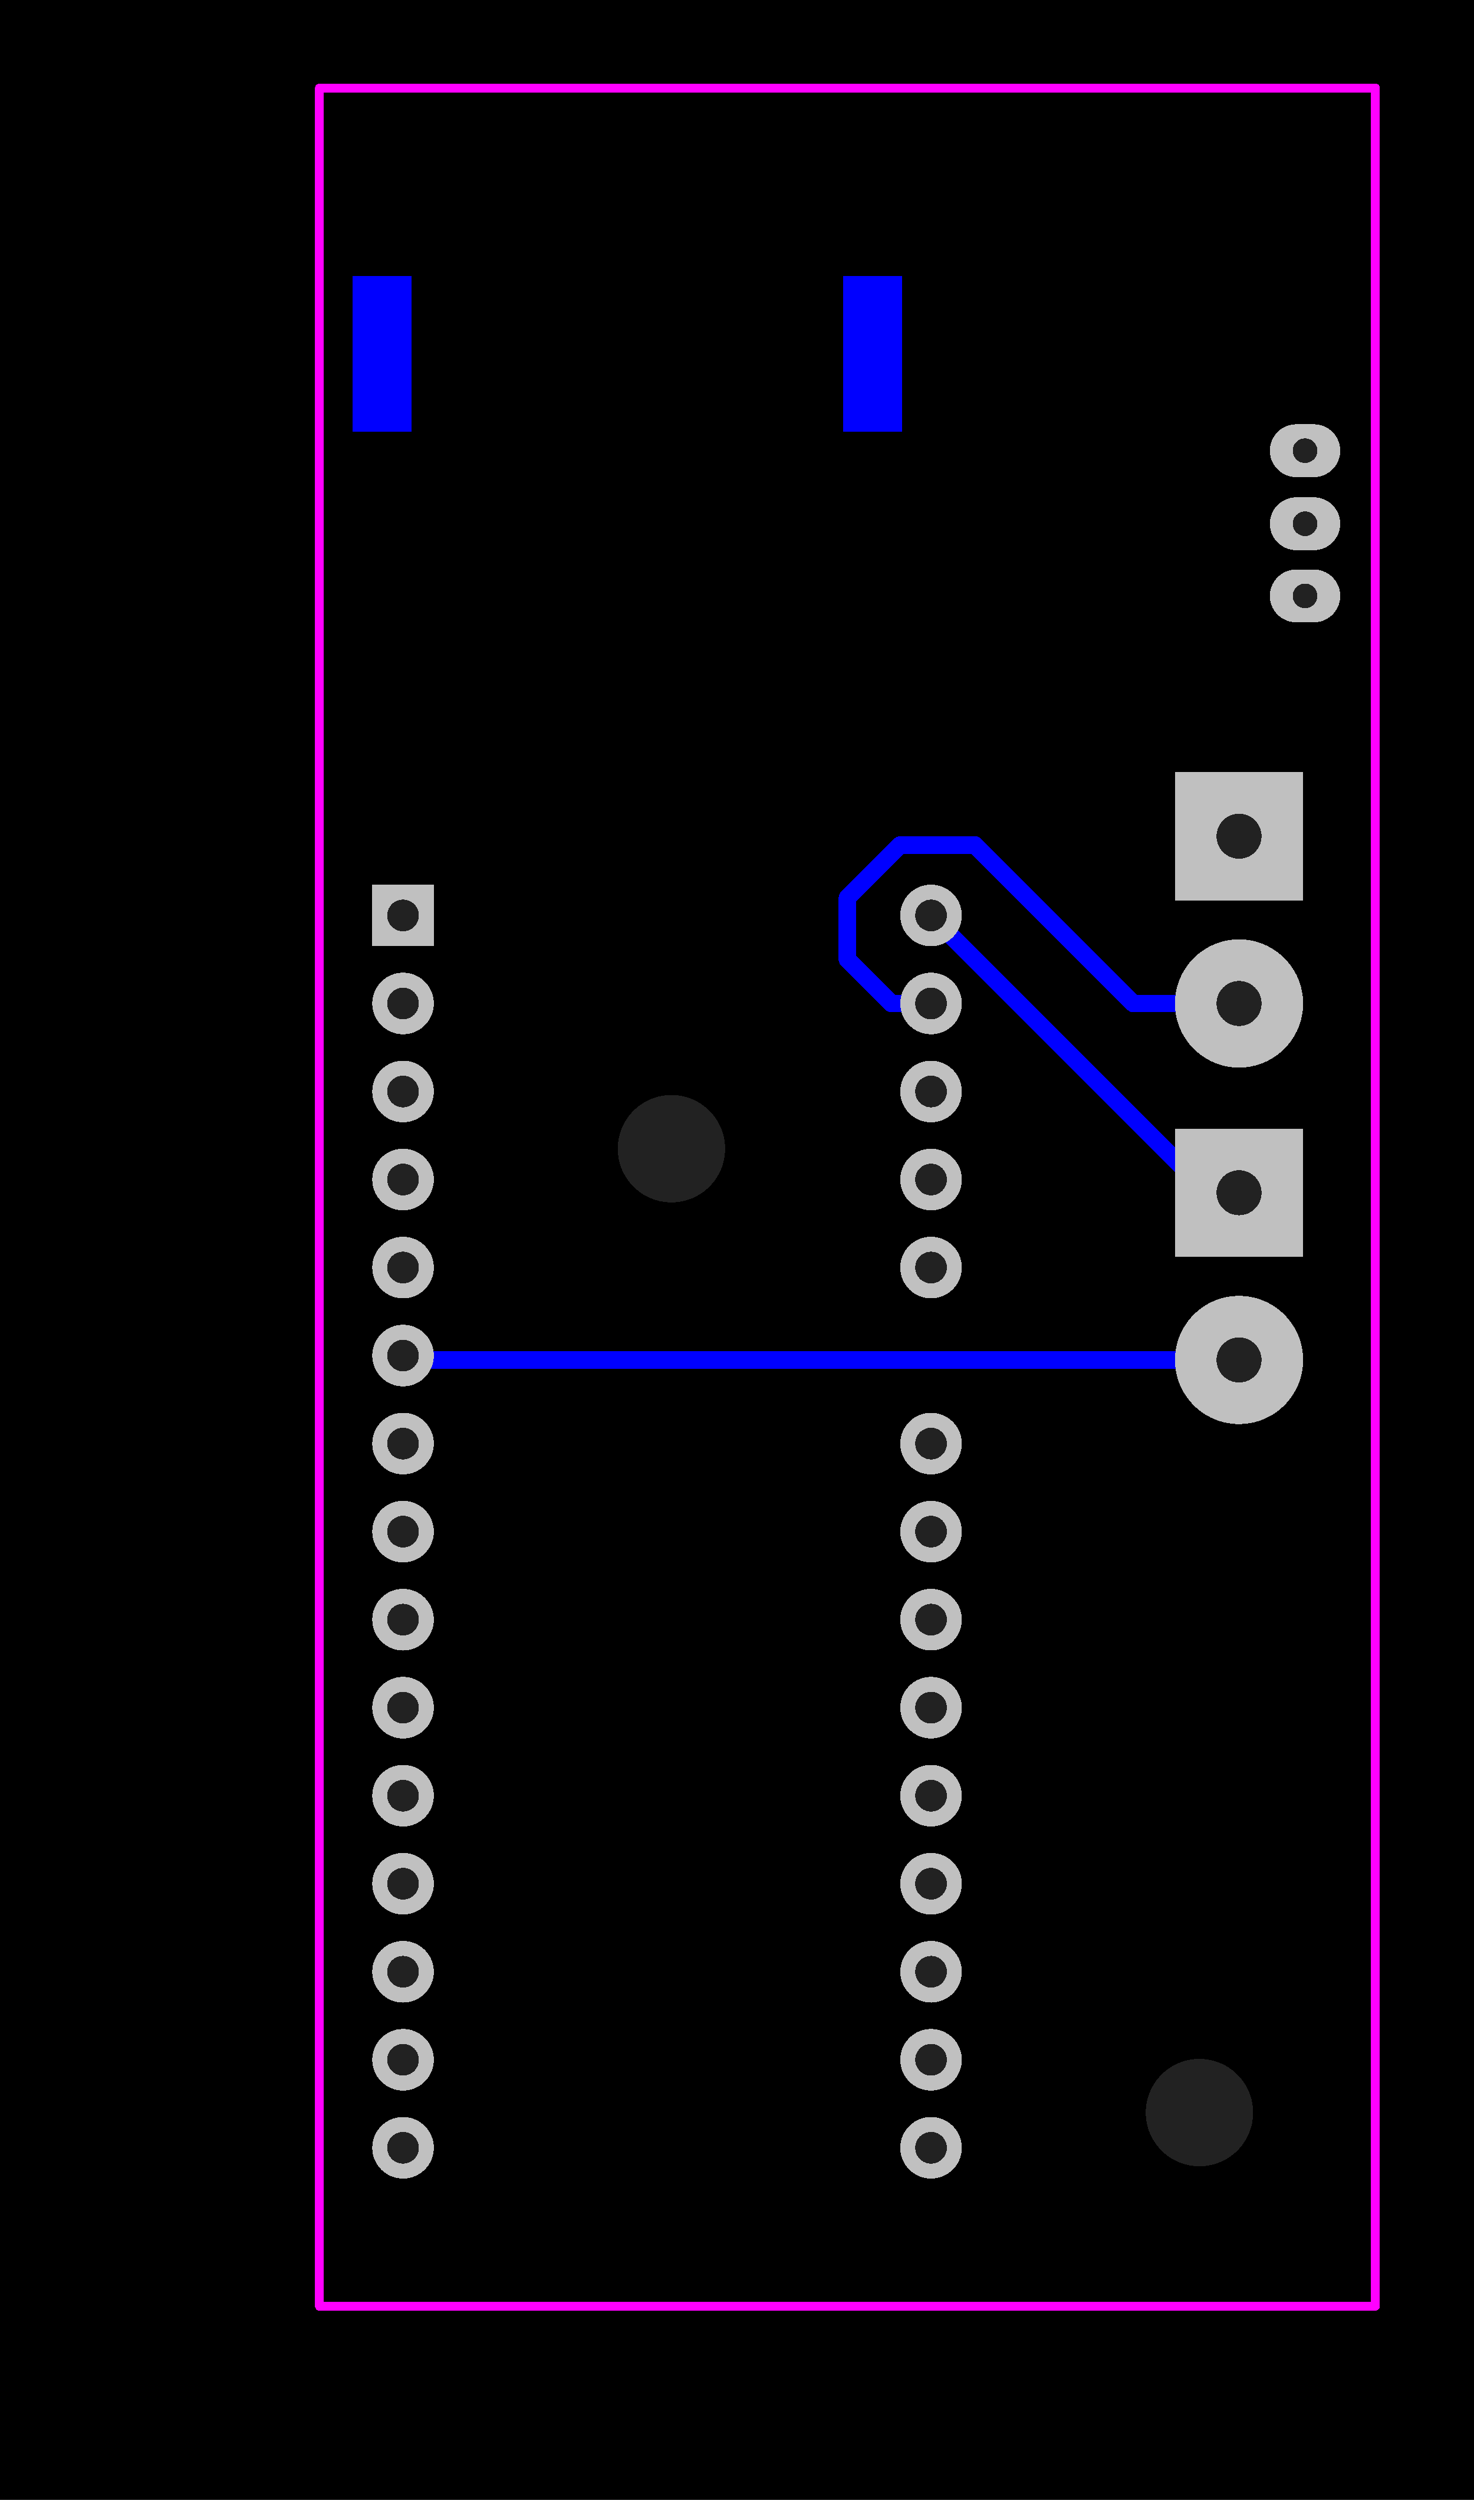 <svg xmlns="http://www.w3.org/2000/svg" xmlns:xlink="http://www.w3.org/1999/xlink" width="42.545mm" height="72.136mm" viewBox="4013.7 3040 167.5 284"><title></title><style type="text/css">
*[layerid="1"] {stroke:#FF0000;fill:#FF0000;}
*[layerid="2"] {stroke:#0000FF;fill:#0000FF;}
*[layerid="3"] {stroke:#FFCC00;fill:#FFCC00;}
*[layerid="4"] {stroke:#66CC33;fill:#66CC33;}
*[layerid="5"] {stroke:#808080;fill:#808080;}
*[layerid="6"] {stroke:#800000;fill:#800000;}
*[layerid="7"] {stroke:#800080;fill:#800080;stroke-opacity:0.7;fill-opacity:0.7;}
*[layerid="8"] {stroke:#AA00FF;fill:#AA00FF;stroke-opacity:0.7;fill-opacity:0.7;}
*[layerid="9"] {stroke:#6464FF;fill:#6464FF;}
*[layerid="10"] {stroke:#FF00FF;fill:#FF00FF;}
*[layerid="11"] {stroke:#C0C0C0;fill:#C0C0C0;}
*[layerid="12"] {stroke:#FFFFFF;fill:#FFFFFF;}
*[layerid="13"] {stroke:#33CC99;fill:#33CC99;}
*[layerid="14"] {stroke:#5555FF;fill:#5555FF;}
*[layerid="15"] {stroke:#F022F0;fill:#F022F0;}
*[layerid="21"] {stroke:#999966;fill:#999966;}
*[layerid="22"] {stroke:#008000;fill:#008000;}
*[layerid="23"] {stroke:#00FF00;fill:#00FF00;}
*[layerid="24"] {stroke:#BC8E00;fill:#BC8E00;}
*[layerid="25"] {stroke:#70DBFA;fill:#70DBFA;}
*[layerid="26"] {stroke:#00CC66;fill:#00CC66;}
*[layerid="27"] {stroke:#9966FF;fill:#9966FF;}
*[layerid="28"] {stroke:#800080;fill:#800080;}
*[layerid="29"] {stroke:#008080;fill:#008080;}
*[layerid="30"] {stroke:#15935F;fill:#15935F;}
*[layerid="31"] {stroke:#000080;fill:#000080;}
*[layerid="32"] {stroke:#00B400;fill:#00B400;}
*[layerid="33"] {stroke:#2E4756;fill:#2E4756;}
*[layerid="34"] {stroke:#99842F;fill:#99842F;}
*[layerid="35"] {stroke:#FFFFAA;fill:#FFFFAA;}
*[layerid="36"] {stroke:#99842F;fill:#99842F;}
*[layerid="37"] {stroke:#2E4756;fill:#2E4756;}
*[layerid="38"] {stroke:#3535FF;fill:#3535FF;}
*[layerid="39"] {stroke:#8000BC;fill:#8000BC;}
*[layerid="40"] {stroke:#43AE5F;fill:#43AE5F;}
*[layerid="41"] {stroke:#C3ECCE;fill:#C3ECCE;}
*[layerid="42"] {stroke:#728978;fill:#728978;}
*[layerid="43"] {stroke:#39503F;fill:#39503F;}
*[layerid="44"] {stroke:#0C715D;fill:#0C715D;}
*[layerid="45"] {stroke:#5A8A80;fill:#5A8A80;}
*[layerid="46"] {stroke:#2B937E;fill:#2B937E;}
*[layerid="47"] {stroke:#23999D;fill:#23999D;}
*[layerid="48"] {stroke:#45B4E3;fill:#45B4E3;}
*[layerid="49"] {stroke:#215DA1;fill:#215DA1;}
*[layerid="50"] {stroke:#4564D7;fill:#4564D7;}
*[layerid="51"] {stroke:#6969E9;fill:#6969E9;}
*[layerid="52"] {stroke:#9069E9;fill:#9069E9;}
*[fill="none"] {fill: none;}
*[stroke="none"] {stroke: none;}
path, polyline, polygon, line {stroke-linecap:round;}
g[c_partid="part_pad"][layerid="1"] ellipse:not([c_padid]) {fill:#FF0000;}
g[c_partid="part_pad"][layerid="1"]  polygon:not([c_padid]) {fill:#FF0000;}
g[c_partid="part_pad"][layerid="1"]  polyline:not([c_padid]) {stroke:#FF0000;}
g[c_partid="part_pad"][layerid="1"]  circle {fill:#FF0000;}
g[c_partid="part_pad"][layerid="2"]  ellipse:not([c_padid]) {fill:#0000FF;}
g[c_partid="part_pad"][layerid="2"]  polygon:not([c_padid]) {fill:#0000FF;}
g[c_partid="part_pad"][layerid="2"]  polyline:not([c_padid]) {stroke:#0000FF;}
g[c_partid="part_pad"][layerid="2"]  circle {fill:#0000FF;}
g[c_partid="part_pad"][layerid="11"]  ellipse:not([c_padid]) {fill:#C0C0C0;}
g[c_partid="part_pad"][layerid="11"]  polygon:not([c_padid]) {fill:#C0C0C0;}
g[c_partid="part_pad"][layerid="11"]  polyline:not([c_padid]) {stroke:#C0C0C0;}
g[c_partid="part_pad"][layerid="11"]  circle {fill:#C0C0C0;}
g[c_partid="part_pad"][layerid] > circle[c_padhole] {fill: #222222;}
g[c_partid="part_pad"][layerid] > polyline[c_padhole] {stroke:#222222;}
g[c_partid="part_via"][layerid] > * + circle {fill: #222222;}
g[c_partid="part_pad"] > polygon[c_padid] {stroke-linejoin: miter;stroke-miterlimit: 100;}
g[c_partid="part_hole"] > circle {fill: #222222;}path, polyline, polygon {stroke-linejoin:round;}
rect, circle, ellipse, polyline, line, polygon, path {shape-rendering:crispEdges;}
</style>
<rect x="4013.7" y="3040" width="167.5" height="284" fill="#000000" stroke="none"/><g id="g1" cpara="package`OMF_125`" c_transformList="" importFlag="0" xmlns="http://www.w3.org/2000/svg"><polyline points="4154.5 3175.5 4151 3175.5 4119.5 3144" stroke-width="2" c_shapetype="line" stroke-linecap="round" fill="none" layerid="2" net="+12V" id="gge400" /><polyline points="4154.5 3154 4142.5 3154 4124.5 3136 4116 3136 4110 3142 4110 3149 4115 3154 4119.5 3154" stroke-width="2" c_shapetype="line" stroke-linecap="round" fill="none" layerid="2" net="GND" id="gge402" /><polyline points="4154.5 3194.5 4060 3194.5 4059.5 3194" stroke-width="2" c_shapetype="line" stroke-linecap="round" fill="none" layerid="2" net="SIG" id="gge443" /><g c_partid="part_pad" c_etype="pinpart" c_origin="4057.13,3080.21" layerid="2" number="9" net="" plated ="Y" c_shapetype="group" id="gge308" locked="0" c_rotation="180" c_width="6.693" c_height="17.716" title="" c_shape="RECT" pasteExpansion="0" solderExpansion="0.4"><polygon points="4060.474 3089.067 4053.784 3089.067 4053.784 3071.357 4060.474 3071.357" stroke-width="0" /><circle c_padhole="1" cx="4057.129" cy="3080.212" r="0" stroke-width="0" /></g><g c_partid="part_pad" c_etype="pinpart" c_origin="4112.87,3080.21" layerid="2" number="9" net="" plated ="Y" c_shapetype="group" id="gge303" locked="0" c_rotation="180" c_width="6.693" c_height="17.716" title="" c_shape="RECT" pasteExpansion="0" solderExpansion="0.4"><polygon points="4116.224 3089.067 4109.524 3089.067 4109.524 3071.357 4116.224 3071.357" stroke-width="0" /><circle c_padhole="1" cx="4112.874" cy="3080.212" r="0" stroke-width="0" /></g><g c_partid="part_pad" c_etype="pinpart" c_origin="4162,3091.2" layerid="11" number="3" net="5V-" plated ="Y" c_shapetype="group" id="gge404" locked="0" c_rotation="180" c_width="8" c_height="6" title="5V-" c_shape="OVAL" pasteExpansion="0" solderExpansion="0.4"><polyline points="4163 3091.2 4161 3091.2" stroke-width="6" /><circle c_padhole="1" cx="4162" cy="3091.2" r="1.4" stroke-width="0" /></g><g c_partid="part_pad" c_etype="pinpart" c_origin="4162,3099.5" layerid="11" number="3" net="0" plated ="Y" c_shapetype="group" id="gge409" locked="0" c_rotation="180" c_width="8" c_height="6" title="0" c_shape="OVAL" pasteExpansion="0" solderExpansion="0.4"><polyline points="4163 3099.5 4161 3099.5" stroke-width="6" /><circle c_padhole="1" cx="4162" cy="3099.5" r="1.4" stroke-width="0" /></g><g c_partid="part_pad" c_etype="pinpart" c_origin="4162,3107.7" layerid="11" number="3" net="5V+" plated ="Y" c_shapetype="group" id="gge414" locked="0" c_rotation="180" c_width="8" c_height="6" title="5V+" c_shape="OVAL" pasteExpansion="0" solderExpansion="0.4"><polyline points="4163 3107.7 4161 3107.7" stroke-width="6" /><circle c_padhole="1" cx="4162" cy="3107.7" r="1.4" stroke-width="0" /></g><g c_partid="part_pad" c_etype="pinpart" c_origin="4059.5,3144" layerid="11" number="1" net="TX" plated ="Y" c_shapetype="group" id="gge105" locked="0" c_rotation="270" c_width="7" c_height="7" title="TX" c_shape="RECT" pasteExpansion="0" solderExpansion="0.4"><polygon points="4063 3140.5 4063 3147.5 4056 3147.5 4056 3140.5" stroke-width="0" /><circle c_padhole="1" cx="4059.5" cy="3144" r="1.8" stroke-width="0" /></g><g c_partid="part_pad" c_etype="pinpart" c_origin="4059.5,3154" layerid="11" number="2" net="RX" plated ="Y" c_shapetype="group" id="gge110" locked="0" c_rotation="270" c_width="7" c_height="7" title="RX" c_shape="ELLIPSE" pasteExpansion="0" solderExpansion="0.4"><ellipse cx="4059.5" cy="3154" rx="3.5" ry="3.5" stroke-width="0" /><circle c_padhole="1" cx="4059.5" cy="3154" r="1.8" stroke-width="0" /></g><g c_partid="part_pad" c_etype="pinpart" c_origin="4059.5,3164" layerid="11" number="3" net="U1_3" plated ="Y" c_shapetype="group" id="gge115" locked="0" c_rotation="270" c_width="7" c_height="7" title="U1_3" c_shape="ELLIPSE" pasteExpansion="0" solderExpansion="0.4"><ellipse cx="4059.5" cy="3164" rx="3.5" ry="3.5" stroke-width="0" /><circle c_padhole="1" cx="4059.5" cy="3164" r="1.8" stroke-width="0" /></g><g c_partid="part_pad" c_etype="pinpart" c_origin="4059.5,3174" layerid="11" number="4" net="U1_4" plated ="Y" c_shapetype="group" id="gge120" locked="0" c_rotation="270" c_width="7" c_height="7" title="U1_4" c_shape="ELLIPSE" pasteExpansion="0" solderExpansion="0.4"><ellipse cx="4059.5" cy="3174" rx="3.5" ry="3.5" stroke-width="0" /><circle c_padhole="1" cx="4059.5" cy="3174" r="1.8" stroke-width="0" /></g><g c_partid="part_pad" c_etype="pinpart" c_origin="4059.5,3184" layerid="11" number="5" net="U1_5" plated ="Y" c_shapetype="group" id="gge125" locked="0" c_rotation="270" c_width="7" c_height="7" title="U1_5" c_shape="ELLIPSE" pasteExpansion="0" solderExpansion="0.4"><ellipse cx="4059.5" cy="3184" rx="3.5" ry="3.5" stroke-width="0" /><circle c_padhole="1" cx="4059.5" cy="3184" r="1.8" stroke-width="0" /></g><g c_partid="part_pad" c_etype="pinpart" c_origin="4059.5,3194" layerid="11" number="6" net="SIG" plated ="Y" c_shapetype="group" id="gge130" locked="0" c_rotation="270" c_width="7" c_height="7" title="SIG" c_shape="ELLIPSE" pasteExpansion="0" solderExpansion="0.4"><ellipse cx="4059.5" cy="3194" rx="3.5" ry="3.5" stroke-width="0" /><circle c_padhole="1" cx="4059.5" cy="3194" r="1.8" stroke-width="0" /></g><g c_partid="part_pad" c_etype="pinpart" c_origin="4059.5,3204" layerid="11" number="7" net="U1_7" plated ="Y" c_shapetype="group" id="gge135" locked="0" c_rotation="270" c_width="7" c_height="7" title="U1_7" c_shape="ELLIPSE" pasteExpansion="0" solderExpansion="0.4"><ellipse cx="4059.5" cy="3204" rx="3.5" ry="3.5" stroke-width="0" /><circle c_padhole="1" cx="4059.5" cy="3204" r="1.8" stroke-width="0" /></g><g c_partid="part_pad" c_etype="pinpart" c_origin="4059.5,3214" layerid="11" number="8" net="U1_8" plated ="Y" c_shapetype="group" id="gge140" locked="0" c_rotation="270" c_width="7" c_height="7" title="U1_8" c_shape="ELLIPSE" pasteExpansion="0" solderExpansion="0.4"><ellipse cx="4059.5" cy="3214" rx="3.5" ry="3.5" stroke-width="0" /><circle c_padhole="1" cx="4059.5" cy="3214" r="1.8" stroke-width="0" /></g><g c_partid="part_pad" c_etype="pinpart" c_origin="4059.5,3224" layerid="11" number="9" net="U1_9" plated ="Y" c_shapetype="group" id="gge145" locked="0" c_rotation="270" c_width="7" c_height="7" title="U1_9" c_shape="ELLIPSE" pasteExpansion="0" solderExpansion="0.4"><ellipse cx="4059.5" cy="3224" rx="3.5" ry="3.5" stroke-width="0" /><circle c_padhole="1" cx="4059.5" cy="3224" r="1.8" stroke-width="0" /></g><g c_partid="part_pad" c_etype="pinpart" c_origin="4059.5,3234" layerid="11" number="10" net="U1_10" plated ="Y" c_shapetype="group" id="gge150" locked="0" c_rotation="270" c_width="7" c_height="7" title="U1_10" c_shape="ELLIPSE" pasteExpansion="0" solderExpansion="0.4"><ellipse cx="4059.5" cy="3234" rx="3.5" ry="3.5" stroke-width="0" /><circle c_padhole="1" cx="4059.5" cy="3234" r="1.8" stroke-width="0" /></g><g c_partid="part_pad" c_etype="pinpart" c_origin="4059.5,3244" layerid="11" number="11" net="U1_11" plated ="Y" c_shapetype="group" id="gge155" locked="0" c_rotation="270" c_width="7" c_height="7" title="U1_11" c_shape="ELLIPSE" pasteExpansion="0" solderExpansion="0.4"><ellipse cx="4059.5" cy="3244" rx="3.5" ry="3.5" stroke-width="0" /><circle c_padhole="1" cx="4059.5" cy="3244" r="1.8" stroke-width="0" /></g><g c_partid="part_pad" c_etype="pinpart" c_origin="4059.5,3254" layerid="11" number="12" net="U1_12" plated ="Y" c_shapetype="group" id="gge160" locked="0" c_rotation="270" c_width="7" c_height="7" title="U1_12" c_shape="ELLIPSE" pasteExpansion="0" solderExpansion="0.4"><ellipse cx="4059.5" cy="3254" rx="3.5" ry="3.5" stroke-width="0" /><circle c_padhole="1" cx="4059.5" cy="3254" r="1.8" stroke-width="0" /></g><g c_partid="part_pad" c_etype="pinpart" c_origin="4059.5,3264" layerid="11" number="13" net="U1_13" plated ="Y" c_shapetype="group" id="gge165" locked="0" c_rotation="270" c_width="7" c_height="7" title="U1_13" c_shape="ELLIPSE" pasteExpansion="0" solderExpansion="0.4"><ellipse cx="4059.5" cy="3264" rx="3.5" ry="3.5" stroke-width="0" /><circle c_padhole="1" cx="4059.5" cy="3264" r="1.8" stroke-width="0" /></g><g c_partid="part_pad" c_etype="pinpart" c_origin="4059.5,3274" layerid="11" number="14" net="U1_14" plated ="Y" c_shapetype="group" id="gge170" locked="0" c_rotation="270" c_width="7" c_height="7" title="U1_14" c_shape="ELLIPSE" pasteExpansion="0" solderExpansion="0.4"><ellipse cx="4059.5" cy="3274" rx="3.5" ry="3.5" stroke-width="0" /><circle c_padhole="1" cx="4059.5" cy="3274" r="1.8" stroke-width="0" /></g><g c_partid="part_pad" c_etype="pinpart" c_origin="4059.5,3284" layerid="11" number="15" net="U1_15" plated ="Y" c_shapetype="group" id="gge175" locked="0" c_rotation="270" c_width="7" c_height="7" title="U1_15" c_shape="ELLIPSE" pasteExpansion="0" solderExpansion="0.4"><ellipse cx="4059.5" cy="3284" rx="3.5" ry="3.5" stroke-width="0" /><circle c_padhole="1" cx="4059.5" cy="3284" r="1.8" stroke-width="0" /></g><g c_partid="part_pad" c_etype="pinpart" c_origin="4119.5,3144" layerid="11" number="30" net="+12V" plated ="Y" c_shapetype="group" id="gge180" locked="0" c_rotation="270" c_width="7" c_height="7" title="+12V" c_shape="ELLIPSE" pasteExpansion="0" solderExpansion="0.4"><ellipse cx="4119.5" cy="3144" rx="3.5" ry="3.5" stroke-width="0" /><circle c_padhole="1" cx="4119.5" cy="3144" r="1.8" stroke-width="0" /></g><g c_partid="part_pad" c_etype="pinpart" c_origin="4119.5,3154" layerid="11" number="29" net="GND" plated ="Y" c_shapetype="group" id="gge185" locked="0" c_rotation="270" c_width="7" c_height="7" title="GND" c_shape="ELLIPSE" pasteExpansion="0" solderExpansion="0.4"><ellipse cx="4119.5" cy="3154" rx="3.5" ry="3.5" stroke-width="0" /><circle c_padhole="1" cx="4119.5" cy="3154" r="1.8" stroke-width="0" /></g><g c_partid="part_pad" c_etype="pinpart" c_origin="4119.5,3164" layerid="11" number="28" net="U1_28" plated ="Y" c_shapetype="group" id="gge190" locked="0" c_rotation="270" c_width="7" c_height="7" title="U1_28" c_shape="ELLIPSE" pasteExpansion="0" solderExpansion="0.4"><ellipse cx="4119.5" cy="3164" rx="3.5" ry="3.5" stroke-width="0" /><circle c_padhole="1" cx="4119.5" cy="3164" r="1.8" stroke-width="0" /></g><g c_partid="part_pad" c_etype="pinpart" c_origin="4119.5,3174" layerid="11" number="27" net="U1_27" plated ="Y" c_shapetype="group" id="gge195" locked="0" c_rotation="270" c_width="7" c_height="7" title="U1_27" c_shape="ELLIPSE" pasteExpansion="0" solderExpansion="0.4"><ellipse cx="4119.5" cy="3174" rx="3.5" ry="3.5" stroke-width="0" /><circle c_padhole="1" cx="4119.5" cy="3174" r="1.8" stroke-width="0" /></g><g c_partid="part_pad" c_etype="pinpart" c_origin="4119.5,3184" layerid="11" number="26" net="U1_26" plated ="Y" c_shapetype="group" id="gge200" locked="0" c_rotation="270" c_width="7" c_height="7" title="U1_26" c_shape="ELLIPSE" pasteExpansion="0" solderExpansion="0.4"><ellipse cx="4119.5" cy="3184" rx="3.5" ry="3.5" stroke-width="0" /><circle c_padhole="1" cx="4119.5" cy="3184" r="1.8" stroke-width="0" /></g><g c_partid="part_pad" c_etype="pinpart" c_origin="4119.5,3204" layerid="11" number="24" net="U1_24" plated ="Y" c_shapetype="group" id="gge210" locked="0" c_rotation="270" c_width="7" c_height="7" title="U1_24" c_shape="ELLIPSE" pasteExpansion="0" solderExpansion="0.4"><ellipse cx="4119.5" cy="3204" rx="3.5" ry="3.5" stroke-width="0" /><circle c_padhole="1" cx="4119.5" cy="3204" r="1.8" stroke-width="0" /></g><g c_partid="part_pad" c_etype="pinpart" c_origin="4119.5,3214" layerid="11" number="23" net="U1_23" plated ="Y" c_shapetype="group" id="gge215" locked="0" c_rotation="270" c_width="7" c_height="7" title="U1_23" c_shape="ELLIPSE" pasteExpansion="0" solderExpansion="0.4"><ellipse cx="4119.5" cy="3214" rx="3.5" ry="3.5" stroke-width="0" /><circle c_padhole="1" cx="4119.5" cy="3214" r="1.8" stroke-width="0" /></g><g c_partid="part_pad" c_etype="pinpart" c_origin="4119.5,3224" layerid="11" number="22" net="U1_22" plated ="Y" c_shapetype="group" id="gge220" locked="0" c_rotation="270" c_width="7" c_height="7" title="U1_22" c_shape="ELLIPSE" pasteExpansion="0" solderExpansion="0.4"><ellipse cx="4119.5" cy="3224" rx="3.5" ry="3.5" stroke-width="0" /><circle c_padhole="1" cx="4119.5" cy="3224" r="1.8" stroke-width="0" /></g><g c_partid="part_pad" c_etype="pinpart" c_origin="4119.5,3234" layerid="11" number="21" net="U1_21" plated ="Y" c_shapetype="group" id="gge225" locked="0" c_rotation="270" c_width="7" c_height="7" title="U1_21" c_shape="ELLIPSE" pasteExpansion="0" solderExpansion="0.4"><ellipse cx="4119.5" cy="3234" rx="3.5" ry="3.5" stroke-width="0" /><circle c_padhole="1" cx="4119.5" cy="3234" r="1.8" stroke-width="0" /></g><g c_partid="part_pad" c_etype="pinpart" c_origin="4119.5,3244" layerid="11" number="20" net="U1_20" plated ="Y" c_shapetype="group" id="gge230" locked="0" c_rotation="270" c_width="7" c_height="7" title="U1_20" c_shape="ELLIPSE" pasteExpansion="0" solderExpansion="0.4"><ellipse cx="4119.5" cy="3244" rx="3.5" ry="3.5" stroke-width="0" /><circle c_padhole="1" cx="4119.5" cy="3244" r="1.8" stroke-width="0" /></g><g c_partid="part_pad" c_etype="pinpart" c_origin="4119.5,3254" layerid="11" number="19" net="U1_19" plated ="Y" c_shapetype="group" id="gge235" locked="0" c_rotation="270" c_width="7" c_height="7" title="U1_19" c_shape="ELLIPSE" pasteExpansion="0" solderExpansion="0.4"><ellipse cx="4119.5" cy="3254" rx="3.5" ry="3.5" stroke-width="0" /><circle c_padhole="1" cx="4119.5" cy="3254" r="1.8" stroke-width="0" /></g><g c_partid="part_pad" c_etype="pinpart" c_origin="4119.5,3264" layerid="11" number="18" net="U1_18" plated ="Y" c_shapetype="group" id="gge240" locked="0" c_rotation="270" c_width="7" c_height="7" title="U1_18" c_shape="ELLIPSE" pasteExpansion="0" solderExpansion="0.4"><ellipse cx="4119.5" cy="3264" rx="3.5" ry="3.5" stroke-width="0" /><circle c_padhole="1" cx="4119.5" cy="3264" r="1.8" stroke-width="0" /></g><g c_partid="part_pad" c_etype="pinpart" c_origin="4119.5,3274" layerid="11" number="17" net="U1_17" plated ="Y" c_shapetype="group" id="gge245" locked="0" c_rotation="270" c_width="7" c_height="7" title="U1_17" c_shape="ELLIPSE" pasteExpansion="0" solderExpansion="0.4"><ellipse cx="4119.5" cy="3274" rx="3.5" ry="3.5" stroke-width="0" /><circle c_padhole="1" cx="4119.5" cy="3274" r="1.8" stroke-width="0" /></g><g c_partid="part_pad" c_etype="pinpart" c_origin="4119.5,3284" layerid="11" number="16" net="U1_16" plated ="Y" c_shapetype="group" id="gge250" locked="0" c_rotation="270" c_width="7" c_height="7" title="U1_16" c_shape="ELLIPSE" pasteExpansion="0" solderExpansion="0.4"><ellipse cx="4119.5" cy="3284" rx="3.5" ry="3.5" stroke-width="0" /><circle c_padhole="1" cx="4119.5" cy="3284" r="1.8" stroke-width="0" /></g><g c_partid="part_pad" c_etype="pinpart" c_origin="4154.5,3175.5" layerid="11" number="1" net="+12V" plated ="Y" c_shapetype="group" id="gge328" locked="0" c_rotation="270" c_width="14.567" c_height="14.567" title="+12V" c_shape="RECT" pasteExpansion="0" solderExpansion="0.4"><polygon points="4161.78 3168.22 4161.78 3182.78 4147.22 3182.78 4147.22 3168.22" stroke-width="0" /><circle c_padhole="1" cx="4154.5" cy="3175.5" r="2.559" stroke-width="0" /></g><g c_partid="part_pad" c_etype="pinpart" c_origin="4154.5,3194.5" layerid="11" number="2" net="SIG" plated ="Y" c_shapetype="group" id="gge333" locked="0" c_rotation="270" c_width="14.567" c_height="14.567" title="SIG" c_shape="ELLIPSE" pasteExpansion="0" solderExpansion="0.4"><ellipse cx="4154.5" cy="3194.5" rx="7.283" ry="7.283" stroke-width="0" /><circle c_padhole="1" cx="4154.5" cy="3194.5" r="2.559" stroke-width="0" /></g><g c_partid="part_pad" c_etype="pinpart" c_origin="4154.5,3135" layerid="11" number="1" net="F2_2" plated ="Y" c_shapetype="group" id="gge351" locked="0" c_rotation="270" c_width="14.567" c_height="14.567" title="F2_2" c_shape="RECT" pasteExpansion="0" solderExpansion="0.4"><polygon points="4161.78 3127.72 4161.78 3142.28 4147.22 3142.28 4147.22 3127.72" stroke-width="0" /><circle c_padhole="1" cx="4154.5" cy="3135" r="2.559" stroke-width="0" /></g><g c_partid="part_pad" c_etype="pinpart" c_origin="4154.5,3154" layerid="11" number="2" net="GND" plated ="Y" c_shapetype="group" id="gge356" locked="0" c_rotation="270" c_width="14.567" c_height="14.567" title="GND" c_shape="ELLIPSE" pasteExpansion="0" solderExpansion="0.4"><ellipse cx="4154.5" cy="3154" rx="7.283" ry="7.283" stroke-width="0" /><circle c_padhole="1" cx="4154.5" cy="3154" r="2.559" stroke-width="0" /></g><g c_partid="part_hole" c_etype="pinpart" c_shapetype="group" c_origin="4090,3170.5" layerid="11" id="gge1021" ><circle cx="4090" cy="3170.5" r="6.1"   stroke-width="0" /></g><g c_partid="part_hole" c_etype="pinpart" c_shapetype="group" c_origin="4150,3280" layerid="11" id="gge448" ><circle cx="4150" cy="3280" r="6.1"   stroke-width="0" /></g><polyline points="4050 3050 4170 3050 4170 3302 4050 3302 4050 3050" stroke-width="1" c_shapetype="line" stroke-linecap="round" fill="none" layerid="10" net="" id="gge379" /></g></svg>